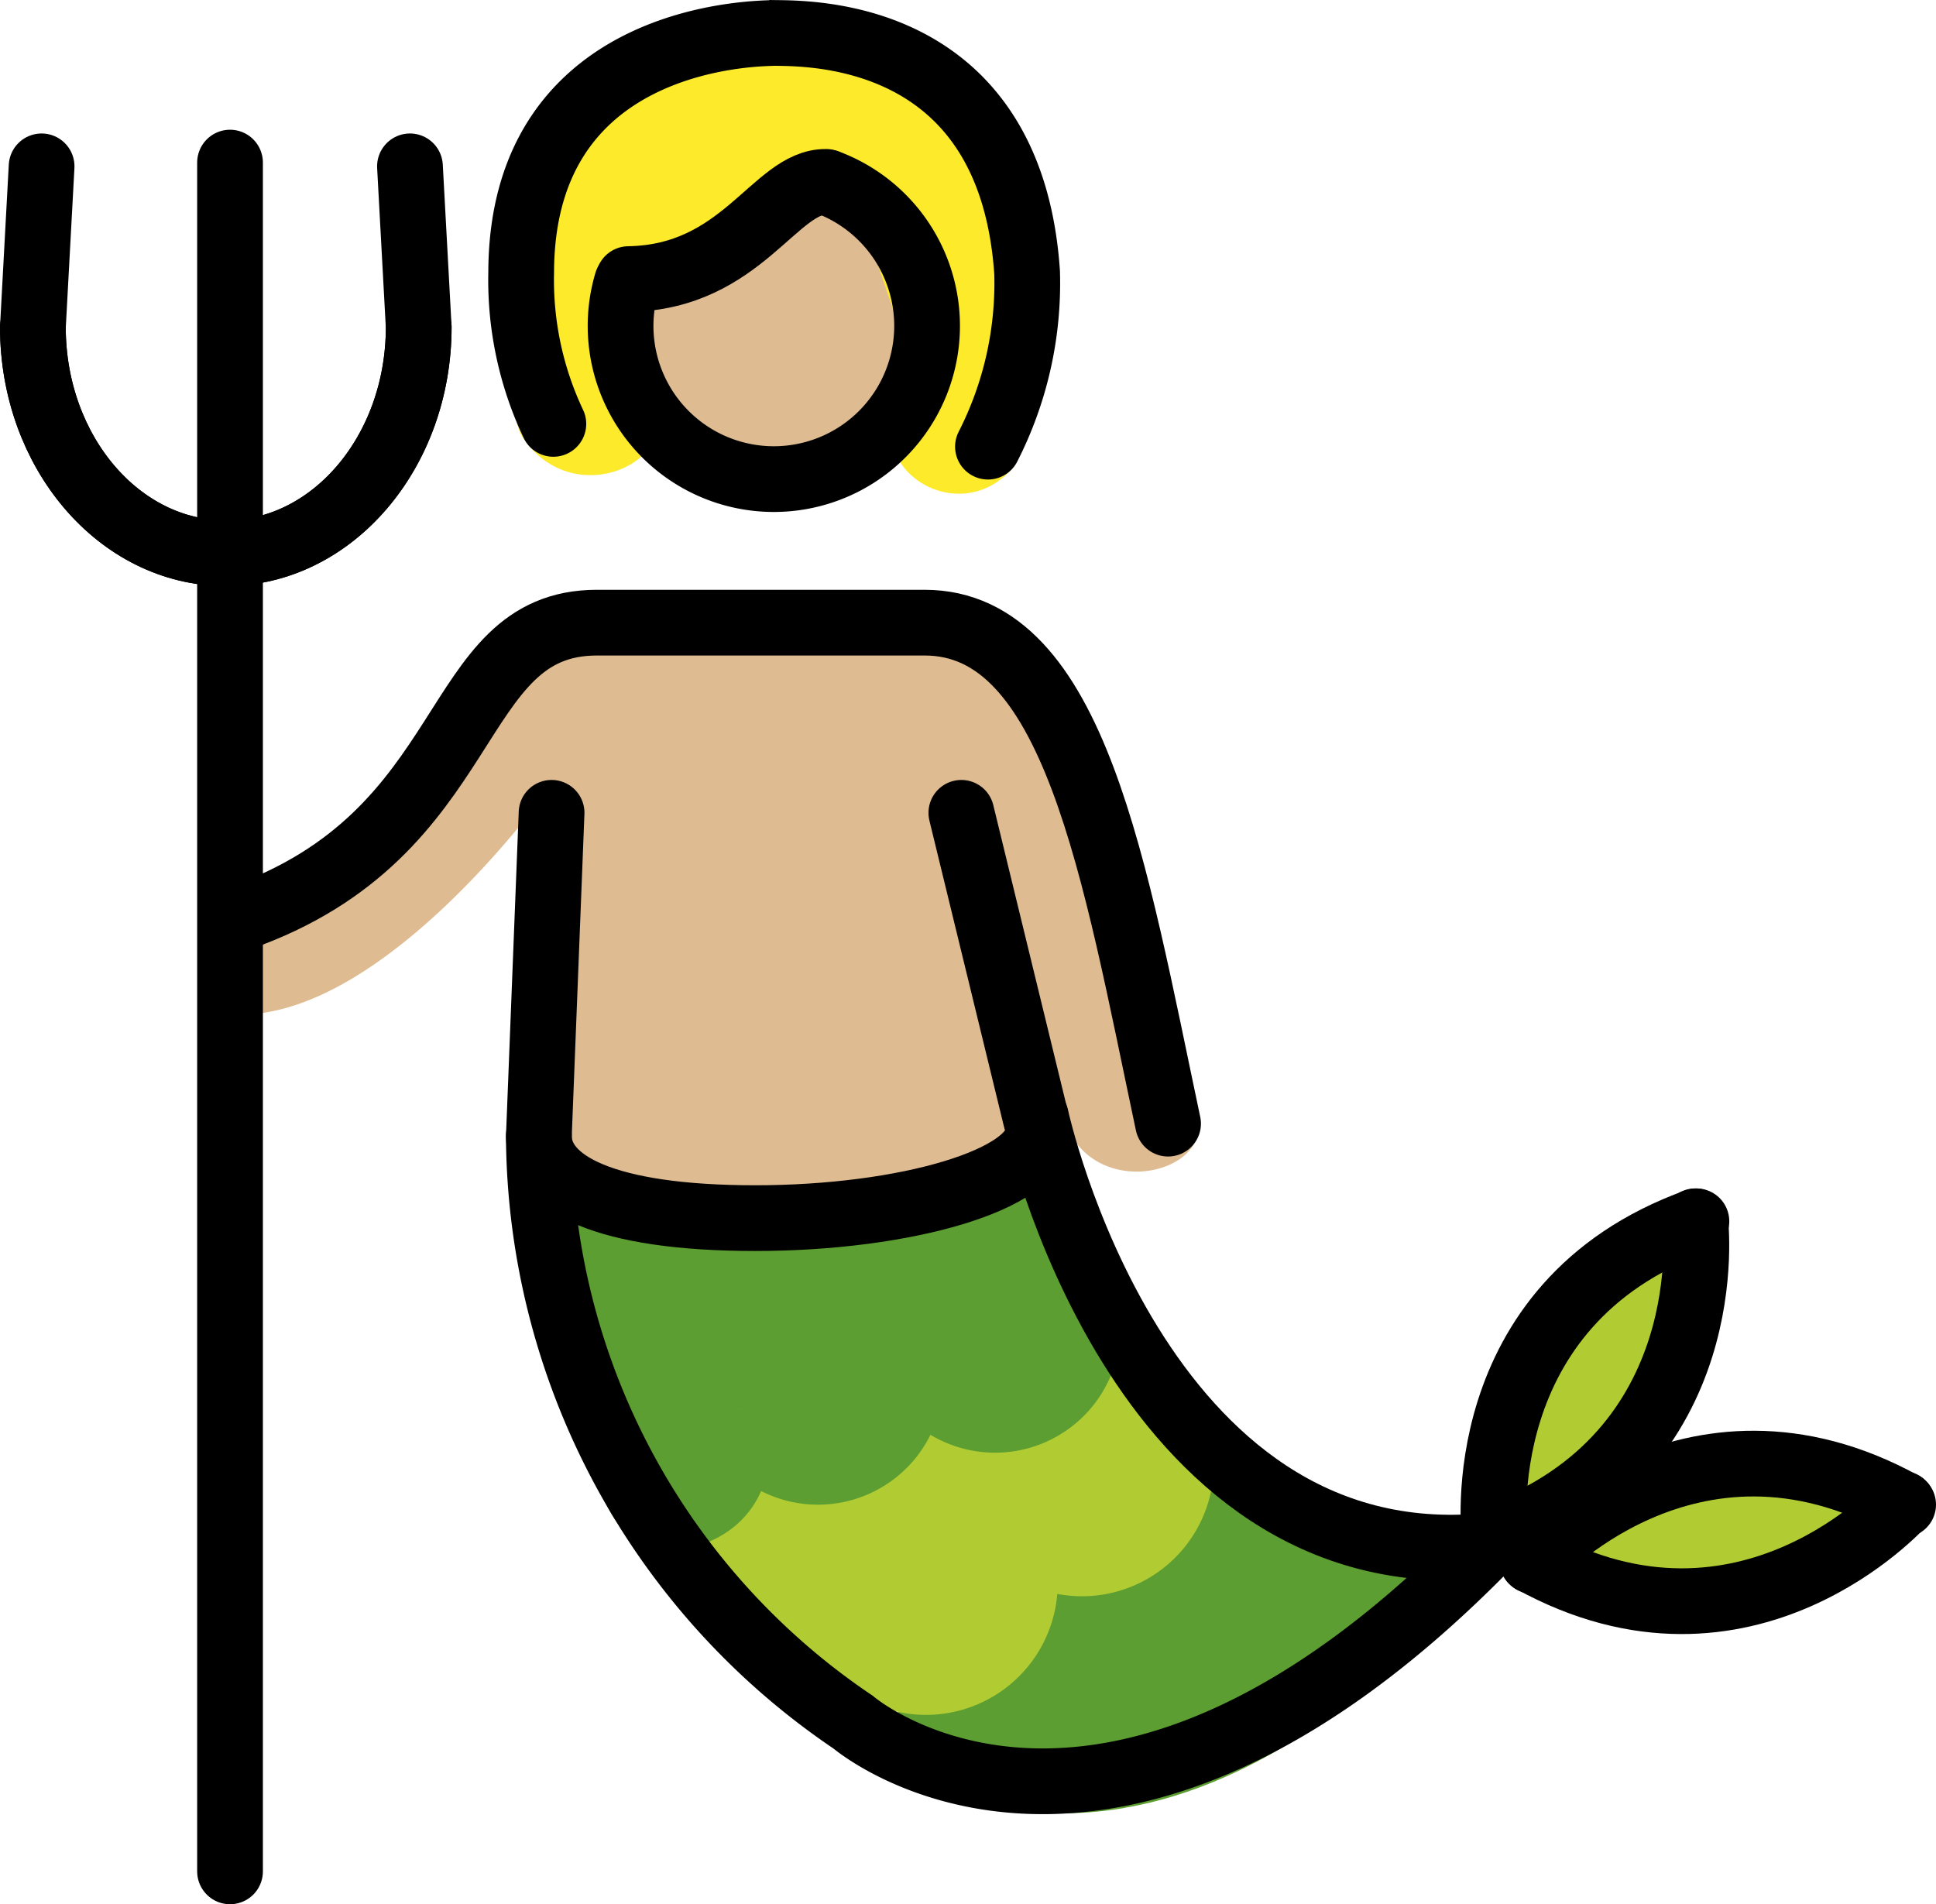 <svg xmlns="http://www.w3.org/2000/svg" xmlns:svg="http://www.w3.org/2000/svg" id="emoji" width="58.907" height="57.948" version="1.1" viewBox="0 0 58.907 57.948"><g id="color" transform="translate(-7.963,-6.458)"><path id="path1" fill="#5c9e31" d="m 33.981,59.618 10.457,-8.456 8.047,3.77 c 0,0 -8.818,11.164 -18.504,4.686 z"/><path id="path2" fill="#b1cc33" d="m 26.946,51.872 a 3.364,3.364 0 0 0 2.631,-2.907 c 0.486,-2.61 3.855,2.765 4.943,-1.647 0,0 6.944,1.493 6.043,-2.197 l 4.107,5.176 c 0,0 -1.657,4.155 -5.894,3.113 0,0 1.43,5.9 -3.445,4.23 0,0 0.646,1.893 -3.547,0.129 z"/><path id="path3" fill="none" stroke="#b1cc33" stroke-miterlimit="10" stroke-width="2" d="m 38.761,53.16 a 3.01,3.01 0 0 1 -4.747,3.608"/><path id="path4" fill="none" stroke="#b1cc33" stroke-miterlimit="10" stroke-width="2" d="m 43.513,49.551 a 3.013,3.013 0 0 1 -4.752,3.609"/><path id="path5" fill="none" stroke="#5c9e31" stroke-miterlimit="10" stroke-width="2" d="m 30.223,49.437 c 0.403,1.373 0.099,2.692 -1.388,3.129 -1.421,0.418 -1.625,-1.057 -2.101,-2.409"/><path id="path6" fill="none" stroke="#5c9e31" stroke-miterlimit="10" stroke-width="2" d="m 35.608,47.85 a 2.816,2.816 0 0 1 -5.386,1.586"/><path id="path7" fill="none" stroke="#5c9e31" stroke-miterlimit="10" stroke-width="2" d="m 40.996,46.263 a 2.817,2.817 0 0 1 -5.388,1.588"/><path id="path8" fill="#5c9e31" d="m 23.771,42.684 c 0,0 0.115,2.516 1.647,0.347 1.533,-2.169 5.842,3.353 8.675,-0.203 0,0 4.77,2.312 5.493,-1.416 l 1.966,5.059 c 0,0 -2.342,4.425 -5.753,1.706 0,0 -1.619,4.714 -5.35,1.157 0,0 -0.327,5.076 -4.664,1.144 z"/><path id="path9" fill="#b1cc33" d="m 59.35,44.06 c 2.009,0.915 -3.162,9.868 -5.707,9.252 -2.545,-0.616 4.009,-10.022 5.707,-9.252 z"/><path id="path10" fill="#b1cc33" d="m 53.856,54.091 c -1.139,-2.356 10.29,-3.266 10.771,-1.467 0.571,2.136 -9.631,3.824 -10.771,1.467"/></g><g id="skin" transform="translate(-7.963,-6.458)"><path id="path11" fill="#debb90" d="m 24.662,30.453 c 0,0 -5.307,7.476 -9.965,6.844 l -0.158,-2.999 c 0,0 3.869,-0.08 9.871,-8.292 l 12.396,-0.632 c 0,0 3.632,1.343 4.896,6.633 0.781,3.272 1.369,5.945 2.178,7.28 a 4.298,4.298 0 0 1 0.563,1.485 c -0.077,1.586 -3.502,2.128 -4.154,-0.434 -1.815,-2.371 -1.527,2.612 -1.527,2.612 l -14.589,0.452"/><path id="path12" fill="#debb90" d="m 36.312,16.501 a 4.768,4.768 0 1 1 0,-6e-4 z"/></g><g id="hair" transform="translate(-7.963,-6.458)"><path id="path13" fill="#fcea2b" d="m 27.816,18.375 -0.431,-3.625 6.55,-2.382 1.928,5.621 c -2.336,2.306 1.134,4.827 2.942,2.678 l 0.372,-1.736 C 39.543,17.565 39.191,11.818 37.432,8.886 37.055,8.258 30.135,6.943 26.289,9.074 c -3.263,1.808 -3.046,9.942 -2.418,10.696 1.551,2.338 5.069,0.711 3.945,-1.395 z"/></g><g id="line" transform="translate(-7.963,-6.458)"><path id="path14" fill="none" stroke="#000" stroke-linecap="round" stroke-miterlimit="10" stroke-width="2" d="m 33.16,12.014 a 4.663,4.663 0 1 1 -6.123,3.038"/><path id="path15" fill="none" stroke="#000" stroke-linecap="round" stroke-linejoin="round" stroke-width="2" d="m 33.101,11.993 c -1.556,-0.026 -2.555,2.905 -6.013,2.958"/><path id="path16" fill="none" stroke="#000" stroke-linecap="round" stroke-miterlimit="10" stroke-width="2" d="m 38.024,20.05 a 10.949,10.949 0 0 0 1.191,-5.303 C 38.71,7.338 32.543,7.478 31.499,7.46 31.381,7.489 23.839,7.298 23.821,14.745 A 10.245,10.245 0 0 0 24.8,19.357"/><path id="path17" fill="none" stroke="#000" stroke-linecap="round" stroke-miterlimit="10" stroke-width="2" d="m 15.244,34.402 c 7.326,-2.569 6.312,-8.996 10.883,-8.996 h 9.971 c 4.571,0 5.774,7.548 7.406,15.246"/><path id="path18" fill="none" stroke="#000" stroke-linecap="round" stroke-miterlimit="10" stroke-width="2" d="m 24.746,31.193 -0.388,9.867 a 21.666,21.666 0 0 0 9.563,17.805 c 0,0 7.697,6.609 19.438,-5.503"/><line id="line18" x1="39.48" x2="37.214" y1="40.495" y2="31.193" fill="none" stroke="#000" stroke-linecap="round" stroke-miterlimit="10" stroke-width="2"/><path id="path19" fill="none" stroke="#000" stroke-linecap="round" stroke-miterlimit="10" stroke-width="2" d="M 53.242,53.499 C 42.513,54.549 39.48,40.438 39.48,40.438"/><line id="line19" x1="14.962" x2="14.962" y1="63.406" y2="11.406" fill="none" stroke="#000" stroke-linecap="round" stroke-linejoin="round" stroke-width="2"/><path id="path20" fill="none" stroke="#000" stroke-linecap="round" stroke-miterlimit="10" stroke-width="2" d="m 8.963,16.411 c 0,3.8 2.628,6.882 5.87,6.882 3.242,0 5.87,-3.082 5.87,-6.882 l -0.266,-4.891"/><path id="path21" fill="none" stroke="#000" stroke-linecap="round" stroke-miterlimit="10" stroke-width="2" d="m 20.704,16.411 c 0,3.8 -2.628,6.882 -5.87,6.882 -3.242,0 -5.87,-3.082 -5.87,-6.882 l 0.265,-4.891"/><path id="path22" fill="none" stroke="#000" stroke-linecap="round" stroke-miterlimit="10" stroke-width="2" d="m 53.437,53.228 c 0,0 -0.856,-7.077 6.143,-9.604"/><path id="path23" fill="none" stroke="#000" stroke-linecap="round" stroke-miterlimit="10" stroke-width="2" d="m 59.545,43.623 c 0,0 0.857,7.076 -6.141,9.604"/><path id="path24" fill="none" stroke="#000" stroke-linecap="round" stroke-miterlimit="10" stroke-width="2" d="m 54.6,53.962 c 0,0 4.755,-5.311 11.27,-1.717"/><path id="path25" fill="none" stroke="#000" stroke-linecap="round" stroke-miterlimit="10" stroke-width="2" d="m 65.847,52.22 c 0,0 -4.753,5.31 -11.27,1.716"/><path id="path26" fill="none" stroke="#000" stroke-linecap="round" stroke-miterlimit="10" stroke-width="2" d="m 39.54,40.903 c 0,1.444 -4.007,2.624 -8.595,2.624 -4.592,0 -6.586,-1.063 -6.586,-2.508"/></g></svg>